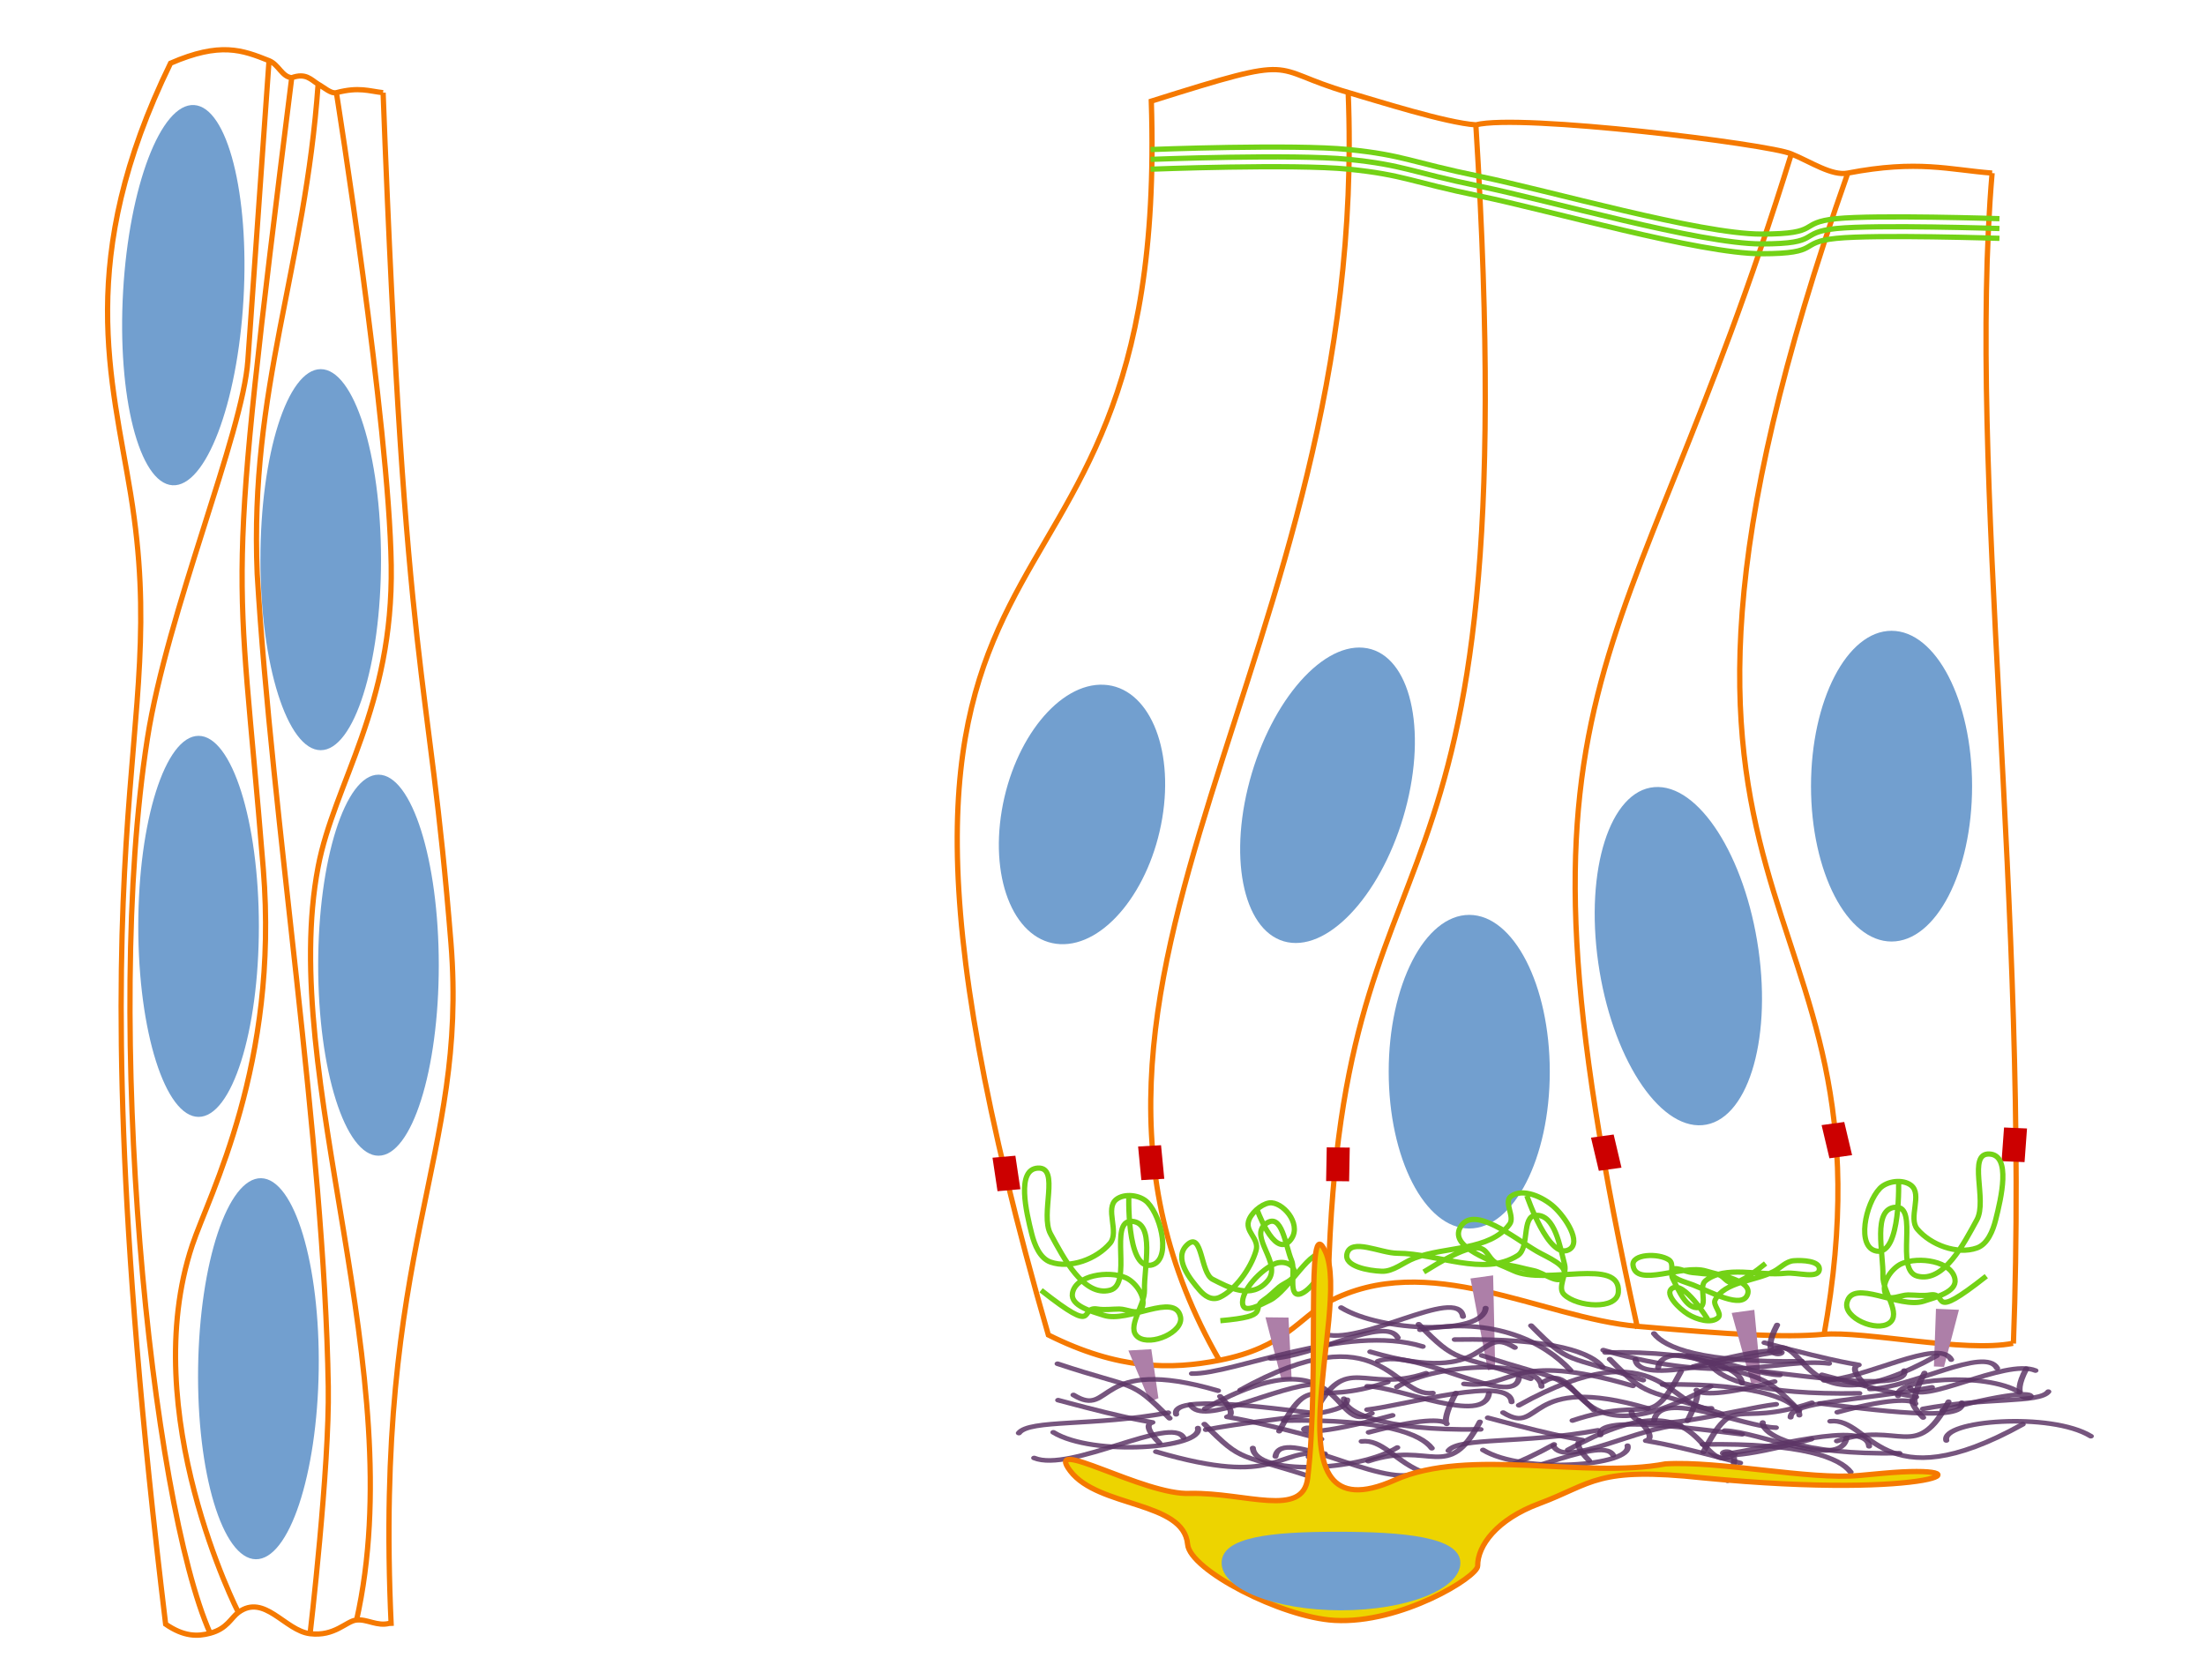 <?xml version="1.0" encoding="UTF-8" standalone="no"?>
<!-- Created with Inkscape (http://www.inkscape.org/) -->

<svg
   xmlns:dc="http://purl.org/dc/elements/1.1/"
   xmlns:cc="http://creativecommons.org/ns#"
   xmlns:rdf="http://www.w3.org/1999/02/22-rdf-syntax-ns#"
   xmlns:svg="http://www.w3.org/2000/svg"
   xmlns="http://www.w3.org/2000/svg"
   xmlns:sodipodi="http://sodipodi.sourceforge.net/DTD/sodipodi-0.dtd"
   xmlns:inkscape="http://www.inkscape.org/namespaces/inkscape"
   width="420"
   height="320"
   viewBox="0 0 111.125 84.667"
   version="1.1"
   id="svg8"
   inkscape:version="0.92.4 (5da689c313, 2019-01-14)"
   sodipodi:docname="pseudo_strat_and_basalcomplex.svg"
   inkscape:export-filename="/home/guillaume/Presentations/MontpellierSeptembre2019/images/pseudo_strat_and_basalcomplex.png"
   inkscape:export-xdpi="96"
   inkscape:export-ydpi="96">
  <defs
     id="defs2">
    <marker
       inkscape:stockid="Arrow1Sstart"
       orient="auto"
       refY="0"
       refX="0"
       id="marker5118"
       style="overflow:visible"
       inkscape:isstock="true">
      <path
         inkscape:connector-curvature="0"
         id="path5120"
         d="M 0,0 5,-5 -12.5,0 5,5 Z"
         style="fill:#404040;fill-opacity:1;fill-rule:evenodd;stroke:#404040;stroke-width:1pt;stroke-opacity:1"
         transform="matrix(0.2,0,0,0.2,1.2,0)" />
    </marker>
    <marker
       inkscape:stockid="Arrow1Sstart"
       orient="auto"
       refY="0"
       refX="0"
       id="marker5114"
       style="overflow:visible"
       inkscape:isstock="true">
      <path
         inkscape:connector-curvature="0"
         id="path5116"
         d="M 0,0 5,-5 -12.5,0 5,5 Z"
         style="fill:#404040;fill-opacity:1;fill-rule:evenodd;stroke:#404040;stroke-width:1pt;stroke-opacity:1"
         transform="matrix(0.2,0,0,0.2,1.2,0)" />
    </marker>
    <marker
       inkscape:stockid="Arrow1Mend"
       orient="auto"
       refY="0"
       refX="0"
       id="marker5108"
       style="overflow:visible"
       inkscape:isstock="true">
      <path
         inkscape:connector-curvature="0"
         id="path5110"
         d="M 0,0 5,-5 -12.5,0 5,5 Z"
         style="fill:#000000;fill-opacity:1;fill-rule:evenodd;stroke:#000000;stroke-width:1pt;stroke-opacity:1"
         transform="matrix(-0.4,0,0,-0.4,-4,0)" />
    </marker>
    <marker
       inkscape:stockid="Arrow1Mend"
       orient="auto"
       refY="0"
       refX="0"
       id="marker5088"
       style="overflow:visible"
       inkscape:isstock="true">
      <path
         inkscape:connector-curvature="0"
         id="path5090"
         d="M 0,0 5,-5 -12.5,0 5,5 Z"
         style="fill:#000000;fill-opacity:1;fill-rule:evenodd;stroke:#000000;stroke-width:1pt;stroke-opacity:1"
         transform="matrix(-0.4,0,0,-0.4,-4,0)" />
    </marker>
  </defs>
  <sodipodi:namedview
     id="base"
     pagecolor="#ffffff"
     bordercolor="#666666"
     borderopacity="1.0"
     inkscape:pageopacity="1"
     inkscape:pageshadow="2"
     inkscape:zoom="1.1852273"
     inkscape:cx="152.17168"
     inkscape:cy="292.73882"
     inkscape:document-units="mm"
     inkscape:current-layer="layer1"
     showgrid="false"
     inkscape:window-width="1920"
     inkscape:window-height="1052"
     inkscape:window-x="0"
     inkscape:window-y="0"
     inkscape:window-maximized="1"
     inkscape:snap-global="false"
     showguides="true"
     units="px"
     fit-margin-top="10"
     fit-margin-left="10"
     fit-margin-right="10"
     fit-margin-bottom="10" />
  <g
     inkscape:label="Calque 1"
     inkscape:groupmode="layer"
     id="layer1"
     transform="translate(-37.758,-60.202)">
    <ellipse
       style="opacity:1;vector-effect:none;fill:#729fcf;fill-opacity:1;stroke:none;stroke-width:0.529;stroke-linecap:butt;stroke-linejoin:miter;stroke-miterlimit:100;stroke-dasharray:none;stroke-dashoffset:0;stroke-opacity:1;marker:none;marker-start:none;marker-mid:none;marker-end:none"
       id="path857"
       cx="53.921"
       cy="88.411"
       rx="3.039"
       ry="9.603" />
    <ellipse
       ry="9.603"
       rx="3.039"
       cy="108.851"
       cx="56.832"
       id="ellipse859"
       style="opacity:1;vector-effect:none;fill:#729fcf;fill-opacity:1;stroke:none;stroke-width:0.529;stroke-linecap:butt;stroke-linejoin:miter;stroke-miterlimit:100;stroke-dasharray:none;stroke-dashoffset:0;stroke-opacity:1;marker:none;marker-start:none;marker-mid:none;marker-end:none" />
    <ellipse
       style="opacity:1;vector-effect:none;fill:#729fcf;fill-opacity:1;stroke:none;stroke-width:0.529;stroke-linecap:butt;stroke-linejoin:miter;stroke-miterlimit:100;stroke-dasharray:none;stroke-dashoffset:0;stroke-opacity:1;marker:none;marker-start:none;marker-mid:none;marker-end:none"
       id="ellipse861"
       cx="51.202"
       cy="71.997"
       rx="3.04"
       ry="9.601"
       transform="matrix(0.998,0.063,-0.057,0.998,0,0)" />
    <ellipse
       ry="9.603"
       rx="3.039"
       cy="128.349"
       cx="52.578"
       id="ellipse863"
       style="opacity:1;vector-effect:none;fill:#729fcf;fill-opacity:1;stroke:none;stroke-width:0.529;stroke-linecap:butt;stroke-linejoin:miter;stroke-miterlimit:100;stroke-dasharray:none;stroke-dashoffset:0;stroke-opacity:1;marker:none;marker-start:none;marker-mid:none;marker-end:none"
       transform="matrix(1,0.016,-0.014,1,0,0)" />
    <ellipse
       style="opacity:1;vector-effect:none;fill:#729fcf;fill-opacity:1;stroke:none;stroke-width:0.529;stroke-linecap:butt;stroke-linejoin:miter;stroke-miterlimit:100;stroke-dasharray:none;stroke-dashoffset:0;stroke-opacity:1;marker:none;marker-start:none;marker-mid:none;marker-end:none"
       id="ellipse865"
       cx="47.765"
       cy="106.894"
       rx="3.039"
       ry="9.603" />
    <path
       id="path877"
       style="fill:none;stroke:#f57900;stroke-width:0.265px;stroke-linecap:butt;stroke-linejoin:miter;stroke-opacity:1"
       d="m 57.065,64.874 c 1.14,30.338 2.281,28.584 3.421,42.876 0.863,10.816 -3.912,15.127 -3.012,34.405 M 54.711,64.874 c 0,0 2.654,16.681 2.763,23.82 0.109,7.139 -2.876,10.974 -3.684,15.198 -2.015,10.528 4.751,25.507 1.932,37.994 M 53.79,64.443 c -0.657,9.313 -3.464,15.346 -3.07,24.683 0.737,12.403 3.373,28.533 3.582,40.958 0.068,4.059 -0.921,12.503 -0.921,12.503 M 52.46,64.119 C 49.055,91.311 49.706,87.64 51.027,104 c 0.796,9.857 -2.723,16.392 -3.582,18.97 -2.812,8.442 2.326,18.505 2.326,18.505 M 51.316,63.26 50.25,78.37 c -0.261,3.702 -4.061,12.646 -5.063,19.049 -2.25,14.382 0.185,38.442 3.161,45.104 m 8.716,-77.65 c -0.697,-0.074 -1.21,-0.303 -2.354,-10e-7 -0.262,0.069 -0.606,-0.255 -0.921,-0.431 -0.358,-0.22 -0.609,-0.582 -1.33,-0.323 -0.495,-0.047 -0.654,-0.664 -1.144,-0.86 -1.349,-0.539 -2.459,-0.958 -4.963,0.129 -4.837,9.929 -2.954,15.904 -2.011,21.711 2.104,12.954 -3.3,15.103 1.764,56.966 0.919,0.634 1.611,0.629 2.243,0.457 0.864,-0.232 1.049,-0.774 1.422,-1.048 1.314,-0.967 2.348,0.919 3.61,1.071 1.243,0.15 1.818,-0.625 2.328,-0.687 0.552,-0.067 1.053,0.336 1.689,0.162"
       inkscape:connector-curvature="0"
       sodipodi:nodetypes="cscczscccsccssccssccsccscsccsssc" />
    <g
       id="g6877"
       transform="matrix(0.265,0,0,0.265,76.909,24.223)" />
    <ellipse
       ry="7.904"
       rx="4.059"
       cy="114.219"
       cx="111.803"
       id="ellipse7006"
       style="opacity:1;vector-effect:none;fill:#729fcf;fill-opacity:1;stroke:none;stroke-width:0.529;stroke-linecap:butt;stroke-linejoin:miter;stroke-miterlimit:100;stroke-dasharray:none;stroke-dashoffset:0;stroke-opacity:1;marker:none;marker-start:none;marker-mid:none;marker-end:none" />
    <ellipse
       style="opacity:1;vector-effect:none;fill:#729fcf;fill-opacity:1;stroke:none;stroke-width:0.529;stroke-linecap:butt;stroke-linejoin:miter;stroke-miterlimit:100;stroke-dasharray:none;stroke-dashoffset:0;stroke-opacity:1;marker:none;marker-start:none;marker-mid:none;marker-end:none"
       id="ellipse7008"
       cx="133.086"
       cy="99.827"
       rx="4.059"
       ry="7.831" />
    <ellipse
       ry="6.63"
       rx="4.047"
       cy="97.296"
       cx="108.547"
       id="ellipse7010"
       style="opacity:1;vector-effect:none;fill:#729fcf;fill-opacity:1;stroke:none;stroke-width:0.531;stroke-linecap:butt;stroke-linejoin:miter;stroke-miterlimit:100;stroke-dasharray:none;stroke-dashoffset:0;stroke-opacity:1;marker:none;marker-start:none;marker-mid:none;marker-end:none"
       transform="matrix(0.999,0.049,-0.166,0.986,0,0)" />
    <ellipse
       style="opacity:1;vector-effect:none;fill:#729fcf;fill-opacity:1;stroke:none;stroke-width:0.53;stroke-linecap:butt;stroke-linejoin:miter;stroke-miterlimit:100;stroke-dasharray:none;stroke-dashoffset:0;stroke-opacity:1;marker:none;marker-start:none;marker-mid:none;marker-end:none"
       id="ellipse7012"
       cx="105.969"
       cy="118.374"
       rx="4.049"
       ry="8.605"
       transform="matrix(0.997,-0.083,0.141,0.99,0,0)" />
    <ellipse
       ry="7.651"
       rx="4.031"
       cy="91.184"
       cx="126.687"
       id="ellipse7014"
       style="opacity:1;vector-effect:none;fill:#729fcf;fill-opacity:1;stroke:none;stroke-width:0.532;stroke-linecap:butt;stroke-linejoin:miter;stroke-miterlimit:100;stroke-dasharray:none;stroke-dashoffset:0;stroke-opacity:1;marker:none;marker-start:none;marker-mid:none;marker-end:none"
       transform="matrix(0.996,0.092,-0.236,0.972,0,0)" />
    <path
       sodipodi:nodetypes="cccccccccccsccscccsssc"
       inkscape:connector-curvature="0"
       d="m 138.154,68.926 c -1.276,15.053 1.897,37.18 1.074,58.994 m -8.346,-58.994 c -13.572,38.448 3.017,35.219 -1.208,58.608 M 128.036,67.96 c -8.377,27.121 -15.089,25.931 -7.746,59.209 m -8.154,-60.673 c 2.712,43.256 -7.06,33.078 -7.458,59.345 m 1.024,-60.977 c 1.151,28.272 -17.423,44.902 -6.49,63.902 M 138.154,68.926 c -2.154,-0.165 -3.738,-0.679 -7.272,-3e-6 -0.811,0.156 -1.873,-0.571 -2.846,-0.967 -1.107,-0.493 -13.671,-2.043 -15.9,-1.464 -1.53,-0.106 -4.919,-1.193 -6.434,-1.633 -4.167,-1.208 -2.184,-2.001 -9.922,0.438 0.977,30.329 -18.316,16.785 -5.189,62.188 3.533,1.769 6.191,1.755 8.621,1.276 3.322,-0.647 4.033,-2.159 5.466,-2.925 5.048,-2.696 10.764,0.79 15.612,1.215 4.775,0.419 7.372,0.576 9.334,0.404 2.121,-0.186 7.141,0.938 9.582,0.451"
       style="fill:none;stroke:#f57900;stroke-width:0.265px;stroke-linecap:butt;stroke-linejoin:miter;stroke-opacity:1"
       id="path7016" />
    <path
       style="fill:none;stroke:#73d216;stroke-width:0.265px;stroke-linecap:butt;stroke-linejoin:miter;stroke-opacity:1"
       d="m 95.746,67.739 c 0,0 7.198,-0.28 9.977,0 2.779,0.28 3.142,0.643 6.608,1.354 3.466,0.71 11.088,2.907 14.191,2.907 3.102,0 1.782,-0.574 3.788,-0.776 2.005,-0.202 8.214,0 8.214,0"
       id="path7018"
       inkscape:connector-curvature="0"
       sodipodi:nodetypes="czzzzc" />
    <rect
       style="opacity:1;vector-effect:none;fill:#cc0000;fill-opacity:1;stroke:none;stroke-width:0.53;stroke-linecap:butt;stroke-linejoin:miter;stroke-miterlimit:100;stroke-dasharray:none;stroke-dashoffset:0;stroke-opacity:1;marker:none;marker-start:none;marker-mid:none;marker-end:none"
       id="rect7022"
       width="1.157"
       height="1.707"
       x="69.41"
       y="125.979"
       transform="matrix(0.996,-0.087,0.148,0.989,0,0)" />
    <rect
       transform="matrix(0.998,-0.057,0.096,0.995,0,0)"
       y="123.363"
       x="83.439"
       height="1.702"
       width="1.158"
       id="rect7024"
       style="opacity:1;vector-effect:none;fill:#cc0000;fill-opacity:1;stroke:none;stroke-width:0.529;stroke-linecap:butt;stroke-linejoin:miter;stroke-miterlimit:100;stroke-dasharray:none;stroke-dashoffset:0;stroke-opacity:1;marker:none;marker-start:none;marker-mid:none;marker-end:none"
       inkscape:transform-center-x="0.088045913"
       inkscape:transform-center-y="0.011987796" />
    <path
       sodipodi:nodetypes="caaaaaaaaaaaaaaaaaaac"
       inkscape:connector-curvature="0"
       id="path7597"
       d="m 99.26,126.77 c 2.664,-0.234 1.478,-0.578 2.197,-1.049 0.266,-0.174 0.508,-0.429 0.762,-0.643 0.254,-0.214 0.707,-0.33 0.762,-0.643 0.087,-0.499 -0.511,-0.712 -0.942,-0.548 -0.683,0.26 -1.779,1.39 -1.651,2.065 0.088,0.465 0.896,0.015 1.367,-0.213 0.946,-0.458 2.18,-2.845 2.686,-2.2 0.31,0.394 -0.654,1.819 -1.21,1.895 -0.562,0.077 -0.166,-1.198 -0.379,-1.695 -0.316,-0.735 -0.482,-2.484 -1.311,-1.849 -0.855,0.656 0.848,1.982 0.114,2.86 -0.833,0.995 -2.024,0.319 -2.784,-0.068 -0.621,-0.316 -0.509,-2.436 -1.271,-1.748 -0.751,0.678 0.16,1.77 0.618,2.3 0.235,0.271 0.593,0.547 1.011,0.356 0.769,-0.353 1.563,-1.445 1.829,-2.35 0.189,-0.642 -0.627,-0.96 -0.339,-1.594 0.205,-0.45 0.78,-0.85 1.128,-0.818 0.693,0.065 1.574,1.204 0.905,1.923 -0.804,0.864 -1.677,-1.674 -1.677,-1.674"
       style="opacity:1;vector-effect:none;fill:none;fill-opacity:1;stroke:#73d216;stroke-width:0.265px;stroke-linecap:butt;stroke-linejoin:miter;stroke-miterlimit:4;stroke-dasharray:none;stroke-dashoffset:0;stroke-opacity:1" />
    <rect
       inkscape:transform-center-y="0.0059976156"
       inkscape:transform-center-x="0.089093947"
       style="opacity:1;vector-effect:none;fill:#cc0000;fill-opacity:1;stroke:none;stroke-width:0.529;stroke-linecap:butt;stroke-linejoin:miter;stroke-miterlimit:100;stroke-dasharray:none;stroke-dashoffset:0;stroke-opacity:1;marker:none;marker-start:none;marker-mid:none;marker-end:none"
       id="rect7026"
       width="1.16"
       height="1.699"
       x="106.842"
       y="116.857"
       transform="matrix(1,0.011,-0.019,1,0,0)" />
    <rect
       transform="matrix(0.991,-0.137,0.23,0.973,0,0)"
       y="133.209"
       x="88.094"
       height="1.718"
       width="1.152"
       id="rect7028"
       style="opacity:1;vector-effect:none;fill:#cc0000;fill-opacity:1;stroke:none;stroke-width:0.53;stroke-linecap:butt;stroke-linejoin:miter;stroke-miterlimit:100;stroke-dasharray:none;stroke-dashoffset:0;stroke-opacity:1;marker:none;marker-start:none;marker-mid:none;marker-end:none"
       inkscape:transform-center-x="0.085923756"
       inkscape:transform-center-y="0.018937234" />
    <rect
       inkscape:transform-center-y="-0.20269594"
       inkscape:transform-center-x="-0.10734646"
       style="opacity:1;vector-effect:none;fill:#cc0000;fill-opacity:1;stroke:none;stroke-width:0.53;stroke-linecap:butt;stroke-linejoin:miter;stroke-miterlimit:100;stroke-dasharray:none;stroke-dashoffset:0;stroke-opacity:1;marker:none;marker-start:none;marker-mid:none;marker-end:none"
       id="rect7030"
       width="1.152"
       height="1.718"
       x="99.596"
       y="134.179"
       transform="matrix(0.991,-0.137,0.23,0.973,0,0)" />
    <rect
       transform="matrix(0.999,0.043,-0.073,0.997,0,0)"
       y="111.043"
       x="147.009"
       height="1.701"
       width="1.159"
       id="rect7032"
       style="opacity:1;vector-effect:none;fill:#cc0000;fill-opacity:1;stroke:none;stroke-width:0.529;stroke-linecap:butt;stroke-linejoin:miter;stroke-miterlimit:100;stroke-dasharray:none;stroke-dashoffset:0;stroke-opacity:1;marker:none;marker-start:none;marker-mid:none;marker-end:none"
       inkscape:transform-center-x="-0.16591849"
       inkscape:transform-center-y="-0.17812039" />
    <path
       style="opacity:1;vector-effect:none;fill:#ad7fa8;fill-opacity:1;stroke:none;stroke-width:0.529;stroke-linecap:butt;stroke-linejoin:miter;stroke-miterlimit:100;stroke-dasharray:none;stroke-dashoffset:0;stroke-opacity:1;marker:none;marker-start:none;marker-mid:none;marker-end:none"
       inkscape:transform-center-x="0.088051679"
       inkscape:transform-center-y="0.012004225"
       d="m 94.625,128.272 1.156,-0.066 0.357,2.47 -0.432,0.176 z"
       id="rect7036"
       inkscape:connector-curvature="0"
       sodipodi:nodetypes="ccccc" />
    <path
       style="opacity:1;vector-effect:none;fill:#ad7fa8;fill-opacity:1;stroke:none;stroke-width:0.529;stroke-linecap:butt;stroke-linejoin:miter;stroke-miterlimit:100;stroke-dasharray:none;stroke-dashoffset:0;stroke-opacity:1;marker:none;marker-start:none;marker-mid:none;marker-end:none"
       inkscape:transform-center-x="0.0890866"
       inkscape:transform-center-y="0.0059774676"
       d="m 101.534,126.599 1.16,0.013 0.161,3.139 -0.512,-0.006 z"
       id="rect7038"
       inkscape:connector-curvature="0"
       sodipodi:nodetypes="ccccc" />
    <path
       style="opacity:1;vector-effect:none;fill:#ad7fa8;fill-opacity:1;stroke:none;stroke-width:0.529;stroke-linecap:butt;stroke-linejoin:miter;stroke-miterlimit:100;stroke-dasharray:none;stroke-dashoffset:0;stroke-opacity:1;marker:none;marker-start:none;marker-mid:none;marker-end:none"
       inkscape:transform-center-x="0.085933484"
       inkscape:transform-center-y="0.018937819"
       d="m 111.866,124.642 1.141,-0.157 0.105,4.701 -0.368,0.084 z"
       id="rect7040"
       inkscape:connector-curvature="0"
       sodipodi:nodetypes="ccccc" />
    <path
       style="opacity:1;vector-effect:none;fill:#ad7fa8;fill-opacity:1;stroke:none;stroke-width:0.529;stroke-linecap:butt;stroke-linejoin:miter;stroke-miterlimit:100;stroke-dasharray:none;stroke-dashoffset:0;stroke-opacity:1;marker:none;marker-start:none;marker-mid:none;marker-end:none"
       inkscape:transform-center-x="-0.10734758"
       inkscape:transform-center-y="-0.20266259"
       d="m 125.029,126.379 1.141,-0.157 0.346,3.667 -0.493,0.068 z"
       id="rect7042"
       inkscape:connector-curvature="0"
       sodipodi:nodetypes="ccccc" />
    <path
       style="opacity:1;vector-effect:none;fill:#ad7fa8;fill-opacity:1;stroke:none;stroke-width:0.529;stroke-linecap:butt;stroke-linejoin:miter;stroke-miterlimit:100;stroke-dasharray:none;stroke-dashoffset:0;stroke-opacity:1;marker:none;marker-start:none;marker-mid:none;marker-end:none"
       inkscape:transform-center-x="-0.16592526"
       inkscape:transform-center-y="-0.17813907"
       d="m 135.325,126.171 1.158,0.049 -0.752,2.878 -0.51,-0.022 z"
       id="rect7044"
       inkscape:connector-curvature="0"
       sodipodi:nodetypes="ccccc" />
    <g
       id="g7527"
       transform="matrix(1.224,0,0,0.936,-19.875,-4.706)"
       style="stroke-width:0.934">
      <path
         sodipodi:nodetypes="cc"
         inkscape:connector-curvature="0"
         id="path7199"
         d="m 111.745,143.133 c -1.021,-1.464 -3.132,-2.923 -6.188,-2.178"
         style="fill:none;stroke:#5c3566;stroke-width:0.248;stroke-linecap:round;stroke-linejoin:miter;stroke-miterlimit:4;stroke-dasharray:none;stroke-opacity:0.836" />
      <path
         sodipodi:nodetypes="cc"
         inkscape:connector-curvature="0"
         id="path7221"
         d="m 105.499,140.655 c 1.624,2.154 1.361,1.52 4.611,2.936"
         style="fill:none;stroke:#5c3566;stroke-width:0.248;stroke-linecap:round;stroke-linejoin:miter;stroke-miterlimit:4;stroke-dasharray:none;stroke-opacity:0.836" />
      <path
         sodipodi:nodetypes="cc"
         inkscape:connector-curvature="0"
         id="path7055"
         d="m 106.727,147.465 c 0.429,-0.746 3.093,-0.352 6.148,-1.097"
         style="fill:none;stroke:#5c3566;stroke-width:0.248;stroke-linecap:round;stroke-linejoin:miter;stroke-miterlimit:4;stroke-dasharray:none;stroke-opacity:0.836" />
      <path
         style="fill:none;stroke:#5c3566;stroke-width:0.248;stroke-linecap:round;stroke-linejoin:miter;stroke-miterlimit:4;stroke-dasharray:none;stroke-opacity:0.836"
         d="m 107.359,148.807 c 1.479,0.798 5.658,-2.303 6.148,-1.097"
         id="path7057"
         inkscape:connector-curvature="0"
         sodipodi:nodetypes="cc" />
      <path
         sodipodi:nodetypes="cc"
         inkscape:connector-curvature="0"
         id="path7059"
         d="m 108.148,147.426 c 1.639,1.315 6.172,0.858 5.951,-0.229"
         style="fill:none;stroke:#5c3566;stroke-width:0.248;stroke-linecap:round;stroke-linejoin:miter;stroke-miterlimit:4;stroke-dasharray:none;stroke-opacity:0.836" />
      <path
         style="fill:none;stroke:#5c3566;stroke-width:0.248;stroke-linecap:round;stroke-linejoin:miter;stroke-miterlimit:4;stroke-dasharray:none;stroke-opacity:0.836"
         d="m 108.977,145.413 c 1.639,1.315 0.833,-2.192 5.951,-0.229"
         id="path7061"
         inkscape:connector-curvature="0"
         sodipodi:nodetypes="cc" />
      <path
         sodipodi:nodetypes="cc"
         inkscape:connector-curvature="0"
         id="path7063"
         d="m 114.567,145.825 c 1.624,2.154 -2.246,0.037 4.167,2.3"
         style="fill:none;stroke:#5c3566;stroke-width:0.248;stroke-linecap:round;stroke-linejoin:miter;stroke-miterlimit:4;stroke-dasharray:none;stroke-opacity:0.836" />
      <path
         style="fill:none;stroke:#5c3566;stroke-width:0.248;stroke-linecap:round;stroke-linejoin:miter;stroke-miterlimit:4;stroke-dasharray:none;stroke-opacity:0.836"
         d="m 110.128,140.732 c 1.624,2.154 1.361,1.52 4.611,2.936"
         id="path7065"
         inkscape:connector-curvature="0"
         sodipodi:nodetypes="cc" />
      <path
         sodipodi:nodetypes="cc"
         inkscape:connector-curvature="0"
         id="path7069"
         d="m 116.281,146.098 c -1.679,0.049 -4.743,2.323 -5.234,1.116"
         style="fill:none;stroke:#5c3566;stroke-width:0.248;stroke-linecap:round;stroke-linejoin:miter;stroke-miterlimit:4;stroke-dasharray:none;stroke-opacity:0.836" />
      <path
         style="fill:none;stroke:#5c3566;stroke-width:0.248;stroke-linecap:round;stroke-linejoin:miter;stroke-miterlimit:4;stroke-dasharray:none;stroke-opacity:0.836"
         d="m 118.813,146.583 c -2.078,-0.32 -6.054,-1.049 -5.833,0.039"
         id="path7071"
         inkscape:connector-curvature="0"
         sodipodi:nodetypes="cc" />
      <path
         sodipodi:nodetypes="cc"
         inkscape:connector-curvature="0"
         id="path7073"
         d="m 122.395,142.769 c -2.077,-0.32 -4.177,1.244 -9.294,-0.72"
         style="fill:none;stroke:#5c3566;stroke-width:0.248;stroke-linecap:round;stroke-linejoin:miter;stroke-miterlimit:4;stroke-dasharray:none;stroke-opacity:0.836" />
      <path
         style="fill:none;stroke:#5c3566;stroke-width:0.248;stroke-linecap:round;stroke-linejoin:miter;stroke-miterlimit:4;stroke-dasharray:none;stroke-opacity:0.836"
         d="m 112.513,147.993 c -1.624,-2.154 2.246,-0.037 -4.167,-2.3"
         id="path7075"
         inkscape:connector-curvature="0"
         sodipodi:nodetypes="cc" />
      <path
         sodipodi:nodetypes="cc"
         inkscape:connector-curvature="0"
         id="path7077"
         d="m 112.71,145.273 c -1.624,-2.154 -1.361,-1.52 -4.611,-2.936"
         style="fill:none;stroke:#5c3566;stroke-width:0.248;stroke-linecap:round;stroke-linejoin:miter;stroke-miterlimit:4;stroke-dasharray:none;stroke-opacity:0.836" />
      <path
         style="fill:none;stroke:#5c3566;stroke-width:0.248;stroke-linecap:round;stroke-linejoin:miter;stroke-miterlimit:4;stroke-dasharray:none;stroke-opacity:0.836"
         d="m 123.283,148.618 c -0.429,-0.746 -1.932,-1.584 -6.089,-1.49"
         id="path7079"
         inkscape:connector-curvature="0"
         sodipodi:nodetypes="cc" />
      <path
         sodipodi:nodetypes="cc"
         inkscape:connector-curvature="0"
         id="path7081"
         d="m 101.518,141.142 c 1.479,0.798 5.592,-2.61 5.805,-0.901"
         style="fill:none;stroke:#5c3566;stroke-width:0.248;stroke-linecap:round;stroke-linejoin:miter;stroke-miterlimit:4;stroke-dasharray:none;stroke-opacity:0.836" />
      <path
         style="fill:none;stroke:#5c3566;stroke-width:0.248;stroke-linecap:round;stroke-linejoin:miter;stroke-miterlimit:4;stroke-dasharray:none;stroke-opacity:0.836"
         d="m 102.307,139.761 c 1.639,1.315 5.858,1.492 5.948,0.027"
         id="path7083"
         inkscape:connector-curvature="0"
         sodipodi:nodetypes="cc" />
      <path
         sodipodi:nodetypes="cc"
         inkscape:connector-curvature="0"
         id="path7085"
         d="m 118.508,147.671 c -1.639,1.315 -1.002,-4.507 -6.866,-0.247"
         style="fill:none;stroke:#5c3566;stroke-width:0.248;stroke-linecap:round;stroke-linejoin:miter;stroke-miterlimit:4;stroke-dasharray:none;stroke-opacity:0.836" />
      <path
         style="fill:none;stroke:#5c3566;stroke-width:0.248;stroke-linecap:round;stroke-linejoin:miter;stroke-miterlimit:4;stroke-dasharray:none;stroke-opacity:0.836"
         d="m 126.324,143.281 c -1.337,3.307 1.495,0.32 -3.585,2.113"
         id="path7087"
         inkscape:connector-curvature="0"
         sodipodi:nodetypes="cc" />
      <path
         sodipodi:nodetypes="cc"
         inkscape:connector-curvature="0"
         id="path7089"
         d="m 127.315,144.829 c -1.337,3.307 -2.02,0.996 -4.595,2.117"
         style="fill:none;stroke:#5c3566;stroke-width:0.248;stroke-linecap:round;stroke-linejoin:miter;stroke-miterlimit:4;stroke-dasharray:none;stroke-opacity:0.836" />
      <path
         sodipodi:nodetypes="cc"
         inkscape:connector-curvature="0"
         id="path7091"
         d="m 119.664,145.95 c -0.002,0.682 1.47,1.745 5.627,1.651"
         style="fill:none;stroke:#5c3566;stroke-width:0.248;stroke-linecap:round;stroke-linejoin:miter;stroke-miterlimit:4;stroke-dasharray:none;stroke-opacity:0.836" />
      <path
         style="fill:none;stroke:#5c3566;stroke-width:0.248;stroke-linecap:round;stroke-linejoin:miter;stroke-miterlimit:4;stroke-dasharray:none;stroke-opacity:0.836"
         d="m 118.103,146.384 c 1.33,0.038 4.796,2.1 5.01,0.392"
         id="path7093"
         inkscape:connector-curvature="0"
         sodipodi:nodetypes="cc" />
      <path
         sodipodi:nodetypes="cc"
         inkscape:connector-curvature="0"
         id="path7095"
         d="m 118.097,147.645 c 1.646,-0.253 5.858,-1.88 5.947,-0.416"
         style="fill:none;stroke:#5c3566;stroke-width:0.248;stroke-linecap:round;stroke-linejoin:miter;stroke-miterlimit:4;stroke-dasharray:none;stroke-opacity:0.836" />
      <path
         style="fill:none;stroke:#5c3566;stroke-width:0.248;stroke-linecap:round;stroke-linejoin:miter;stroke-miterlimit:4;stroke-dasharray:none;stroke-opacity:0.836"
         d="m 122.446,145.881 c 1.645,-0.253 2.059,4.421 7.923,0.162"
         id="path7097"
         inkscape:connector-curvature="0"
         sodipodi:nodetypes="cc" />
      <path
         sodipodi:nodetypes="cc"
         inkscape:connector-curvature="0"
         id="path7099"
         d="m 118.213,149.08 c 1.337,-3.307 -2.961,0.029 3.451,-2.234"
         style="fill:none;stroke:#5c3566;stroke-width:0.248;stroke-linecap:round;stroke-linejoin:miter;stroke-miterlimit:4;stroke-dasharray:none;stroke-opacity:0.836" />
      <path
         style="fill:none;stroke:#5c3566;stroke-width:0.248;stroke-linecap:round;stroke-linejoin:miter;stroke-miterlimit:4;stroke-dasharray:none;stroke-opacity:0.836"
         d="m 117.222,147.532 c 1.337,-3.307 1.216,-1.231 4.466,-2.647"
         id="path7101"
         inkscape:connector-curvature="0"
         sodipodi:nodetypes="cc" />
      <path
         style="fill:none;stroke:#5c3566;stroke-width:0.248;stroke-linecap:round;stroke-linejoin:miter;stroke-miterlimit:4;stroke-dasharray:none;stroke-opacity:0.836"
         d="m 89.036,146.516 c 0.429,-0.746 3.093,-0.352 6.148,-1.097"
         id="path7103"
         inkscape:connector-curvature="0"
         sodipodi:nodetypes="cc" />
      <path
         sodipodi:nodetypes="cc"
         inkscape:connector-curvature="0"
         id="path7105"
         d="m 89.667,147.858 c 1.479,0.798 5.658,-2.303 6.148,-1.097"
         style="fill:none;stroke:#5c3566;stroke-width:0.248;stroke-linecap:round;stroke-linejoin:miter;stroke-miterlimit:4;stroke-dasharray:none;stroke-opacity:0.836" />
      <path
         style="fill:none;stroke:#5c3566;stroke-width:0.248;stroke-linecap:round;stroke-linejoin:miter;stroke-miterlimit:4;stroke-dasharray:none;stroke-opacity:0.836"
         d="m 90.457,146.477 c 1.639,1.315 6.172,0.858 5.951,-0.229"
         id="path7107"
         inkscape:connector-curvature="0"
         sodipodi:nodetypes="cc" />
      <path
         sodipodi:nodetypes="cc"
         inkscape:connector-curvature="0"
         id="path7109"
         d="m 91.285,144.464 c 1.639,1.315 0.833,-2.192 5.951,-0.229"
         style="fill:none;stroke:#5c3566;stroke-width:0.248;stroke-linecap:round;stroke-linejoin:miter;stroke-miterlimit:4;stroke-dasharray:none;stroke-opacity:0.836" />
      <path
         style="fill:none;stroke:#5c3566;stroke-width:0.248;stroke-linecap:round;stroke-linejoin:miter;stroke-miterlimit:4;stroke-dasharray:none;stroke-opacity:0.836"
         d="m 97.322,144.542 c 1.624,2.154 -2.246,0.037 4.167,2.3"
         id="path7111"
         inkscape:connector-curvature="0"
         sodipodi:nodetypes="cc" />
      <path
         sodipodi:nodetypes="cc"
         inkscape:connector-curvature="0"
         id="path7113"
         d="m 96.678,146.034 c 1.624,2.154 1.361,1.52 4.611,2.936"
         style="fill:none;stroke:#5c3566;stroke-width:0.248;stroke-linecap:round;stroke-linejoin:miter;stroke-miterlimit:4;stroke-dasharray:none;stroke-opacity:0.836" />
      <path
         sodipodi:nodetypes="cc"
         inkscape:connector-curvature="0"
         id="path7115"
         d="m 102.556,144.723 c 0.002,0.861 -2.765,0.867 -5.82,1.612"
         style="fill:none;stroke:#5c3566;stroke-width:0.248;stroke-linecap:round;stroke-linejoin:miter;stroke-miterlimit:4;stroke-dasharray:none;stroke-opacity:0.836" />
      <path
         style="fill:none;stroke:#5c3566;stroke-width:0.248;stroke-linecap:round;stroke-linejoin:miter;stroke-miterlimit:4;stroke-dasharray:none;stroke-opacity:0.836"
         d="m 101.338,143.877 c -1.679,0.049 -4.743,2.323 -5.234,1.116"
         id="path7117"
         inkscape:connector-curvature="0"
         sodipodi:nodetypes="cc" />
      <path
         sodipodi:nodetypes="cc"
         inkscape:connector-curvature="0"
         id="path7119"
         d="m 101.345,145.467 c -2.078,-0.32 -6.054,-1.049 -5.833,0.039"
         style="fill:none;stroke:#5c3566;stroke-width:0.248;stroke-linecap:round;stroke-linejoin:miter;stroke-miterlimit:4;stroke-dasharray:none;stroke-opacity:0.836" />
      <path
         style="fill:none;stroke:#5c3566;stroke-width:0.248;stroke-linecap:round;stroke-linejoin:miter;stroke-miterlimit:4;stroke-dasharray:none;stroke-opacity:0.836"
         d="m 101.634,147.625 c -2.077,-0.32 -1.833,1.857 -6.95,-0.106"
         id="path7121"
         inkscape:connector-curvature="0"
         sodipodi:nodetypes="cc" />
      <path
         sodipodi:nodetypes="cc"
         inkscape:connector-curvature="0"
         id="path7123"
         d="m 94.822,147.045 c -1.624,-2.154 2.246,-0.037 -4.167,-2.3"
         style="fill:none;stroke:#5c3566;stroke-width:0.248;stroke-linecap:round;stroke-linejoin:miter;stroke-miterlimit:4;stroke-dasharray:none;stroke-opacity:0.836" />
      <path
         style="fill:none;stroke:#5c3566;stroke-width:0.248;stroke-linecap:round;stroke-linejoin:miter;stroke-miterlimit:4;stroke-dasharray:none;stroke-opacity:0.836"
         d="m 95.242,145.72 c -1.624,-2.154 -1.361,-1.52 -4.611,-2.936"
         id="path7125"
         inkscape:connector-curvature="0"
         sodipodi:nodetypes="cc" />
      <path
         sodipodi:nodetypes="cc"
         inkscape:connector-curvature="0"
         id="path7127"
         d="m 106.038,147.334 c -0.429,-0.746 -1.932,-1.584 -6.089,-1.49"
         style="fill:none;stroke:#5c3566;stroke-width:0.248;stroke-linecap:round;stroke-linejoin:miter;stroke-miterlimit:4;stroke-dasharray:none;stroke-opacity:0.836" />
      <path
         style="fill:none;stroke:#5c3566;stroke-width:0.248;stroke-linecap:round;stroke-linejoin:miter;stroke-miterlimit:4;stroke-dasharray:none;stroke-opacity:0.836"
         d="m 105.407,148.676 c -1.479,0.798 -5.592,-2.61 -5.805,-0.901"
         id="path7129"
         inkscape:connector-curvature="0"
         sodipodi:nodetypes="cc" />
      <path
         sodipodi:nodetypes="cc"
         inkscape:connector-curvature="0"
         id="path7131"
         d="m 104.618,147.295 c -1.639,1.315 -5.858,1.492 -5.948,0.027"
         style="fill:none;stroke:#5c3566;stroke-width:0.248;stroke-linecap:round;stroke-linejoin:miter;stroke-miterlimit:4;stroke-dasharray:none;stroke-opacity:0.836" />
      <path
         style="fill:none;stroke:#5c3566;stroke-width:0.248;stroke-linecap:round;stroke-linejoin:miter;stroke-miterlimit:4;stroke-dasharray:none;stroke-opacity:0.836"
         d="m 103.566,145.45 c -1.639,1.315 -1.002,-4.507 -6.866,-0.247"
         id="path7133"
         inkscape:connector-curvature="0"
         sodipodi:nodetypes="cc" />
      <path
         sodipodi:nodetypes="cc"
         inkscape:connector-curvature="0"
         id="path7135"
         d="m 107.027,144.365 c -1.337,3.307 1.495,0.32 -3.585,2.113"
         style="fill:none;stroke:#5c3566;stroke-width:0.248;stroke-linecap:round;stroke-linejoin:miter;stroke-miterlimit:4;stroke-dasharray:none;stroke-opacity:0.836" />
      <path
         style="fill:none;stroke:#5c3566;stroke-width:0.248;stroke-linecap:round;stroke-linejoin:miter;stroke-miterlimit:4;stroke-dasharray:none;stroke-opacity:0.836"
         d="m 108.018,145.914 c -1.337,3.307 -2.02,0.996 -4.595,2.117"
         id="path7137"
         inkscape:connector-curvature="0"
         sodipodi:nodetypes="cc" />
      <path
         style="fill:none;stroke:#5c3566;stroke-width:0.248;stroke-linecap:round;stroke-linejoin:miter;stroke-miterlimit:4;stroke-dasharray:none;stroke-opacity:0.836"
         d="m 102.419,144.666 c -0.002,0.682 1.47,1.745 5.627,1.651"
         id="path7139"
         inkscape:connector-curvature="0"
         sodipodi:nodetypes="cc" />
      <path
         sodipodi:nodetypes="cc"
         inkscape:connector-curvature="0"
         id="path7141"
         d="m 103.383,143.996 c 1.33,0.038 4.796,2.1 5.01,0.392"
         style="fill:none;stroke:#5c3566;stroke-width:0.248;stroke-linecap:round;stroke-linejoin:miter;stroke-miterlimit:4;stroke-dasharray:none;stroke-opacity:0.836" />
      <path
         style="fill:none;stroke:#5c3566;stroke-width:0.248;stroke-linecap:round;stroke-linejoin:miter;stroke-miterlimit:4;stroke-dasharray:none;stroke-opacity:0.836"
         d="m 103.378,145.256 c 1.646,-0.253 5.858,-1.88 5.947,-0.416"
         id="path7143"
         inkscape:connector-curvature="0"
         sodipodi:nodetypes="cc" />
      <path
         sodipodi:nodetypes="cc"
         inkscape:connector-curvature="0"
         id="path7145"
         d="m 103.149,146.965 c 1.645,-0.253 2.059,4.421 7.923,0.162"
         style="fill:none;stroke:#5c3566;stroke-width:0.248;stroke-linecap:round;stroke-linejoin:miter;stroke-miterlimit:4;stroke-dasharray:none;stroke-opacity:0.836" />
      <path
         style="fill:none;stroke:#5c3566;stroke-width:0.248;stroke-linecap:round;stroke-linejoin:miter;stroke-miterlimit:4;stroke-dasharray:none;stroke-opacity:0.836"
         d="m 100.968,147.797 c 1.337,-3.307 -2.961,0.029 3.451,-2.234"
         id="path7147"
         inkscape:connector-curvature="0"
         sodipodi:nodetypes="cc" />
      <path
         sodipodi:nodetypes="cc"
         inkscape:connector-curvature="0"
         id="path7149"
         d="m 99.754,146.416 c 1.337,-3.307 1.216,-1.231 4.466,-2.647"
         style="fill:none;stroke:#5c3566;stroke-width:0.248;stroke-linecap:round;stroke-linejoin:miter;stroke-miterlimit:4;stroke-dasharray:none;stroke-opacity:0.836" />
      <path
         style="fill:none;stroke:#5c3566;stroke-width:0.248;stroke-linecap:round;stroke-linejoin:miter;stroke-miterlimit:4;stroke-dasharray:none;stroke-opacity:0.836"
         d="m 131.423,144.286 c -0.36,0.632 -2.596,0.298 -5.161,0.929"
         id="path7151"
         inkscape:connector-curvature="0"
         sodipodi:nodetypes="cc" />
      <path
         sodipodi:nodetypes="cc"
         inkscape:connector-curvature="0"
         id="path7153"
         d="m 130.893,143.15 c -1.241,-0.676 -4.749,1.951 -5.161,0.929"
         style="fill:none;stroke:#5c3566;stroke-width:0.248;stroke-linecap:round;stroke-linejoin:miter;stroke-miterlimit:4;stroke-dasharray:none;stroke-opacity:0.836" />
      <path
         style="fill:none;stroke:#5c3566;stroke-width:0.248;stroke-linecap:round;stroke-linejoin:miter;stroke-miterlimit:4;stroke-dasharray:none;stroke-opacity:0.836"
         d="m 130.231,144.32 c -1.376,-1.114 -5.181,-0.727 -4.995,0.194"
         id="path7155"
         inkscape:connector-curvature="0"
         sodipodi:nodetypes="cc" />
      <path
         style="fill:none;stroke:#5c3566;stroke-width:0.248;stroke-linecap:round;stroke-linejoin:miter;stroke-miterlimit:4;stroke-dasharray:none;stroke-opacity:0.836"
         d="m 126.269,145.679 c -1.624,-2.154 2.246,-0.037 -4.167,-2.3"
         id="path7159"
         inkscape:connector-curvature="0"
         sodipodi:nodetypes="cc" />
      <path
         sodipodi:nodetypes="cc"
         inkscape:connector-curvature="0"
         id="path7161"
         d="m 121.165,145.301 c -1.624,-2.154 -1.361,-1.52 -4.611,-2.936"
         style="fill:none;stroke:#5c3566;stroke-width:0.248;stroke-linecap:round;stroke-linejoin:miter;stroke-miterlimit:4;stroke-dasharray:none;stroke-opacity:0.836" />
      <path
         sodipodi:nodetypes="cc"
         inkscape:connector-curvature="0"
         id="path7163"
         d="m 120.812,145.665 c -0.002,-0.861 2.765,-0.867 5.82,-1.612"
         style="fill:none;stroke:#5c3566;stroke-width:0.248;stroke-linecap:round;stroke-linejoin:miter;stroke-miterlimit:4;stroke-dasharray:none;stroke-opacity:0.836" />
      <path
         style="fill:none;stroke:#5c3566;stroke-width:0.248;stroke-linecap:round;stroke-linejoin:miter;stroke-miterlimit:4;stroke-dasharray:none;stroke-opacity:0.836"
         d="m 124.082,144.144 c 1.679,-0.049 4.743,-2.323 5.234,-1.116"
         id="path7165"
         inkscape:connector-curvature="0"
         sodipodi:nodetypes="cc" />
      <path
         sodipodi:nodetypes="cc"
         inkscape:connector-curvature="0"
         id="path7167"
         d="m 122.022,144.921 c 2.078,0.32 6.054,1.049 5.833,-0.039"
         style="fill:none;stroke:#5c3566;stroke-width:0.248;stroke-linecap:round;stroke-linejoin:miter;stroke-miterlimit:4;stroke-dasharray:none;stroke-opacity:0.836" />
      <path
         style="fill:none;stroke:#5c3566;stroke-width:0.248;stroke-linecap:round;stroke-linejoin:miter;stroke-miterlimit:4;stroke-dasharray:none;stroke-opacity:0.836"
         d="m 107.369,143.869 c 2.077,0.32 1.833,-1.857 6.95,0.106"
         id="path7169"
         inkscape:connector-curvature="0"
         sodipodi:nodetypes="cc" />
      <path
         style="fill:none;stroke:#5c3566;stroke-width:0.248;stroke-linecap:round;stroke-linejoin:miter;stroke-miterlimit:4;stroke-dasharray:none;stroke-opacity:0.836"
         d="m 113.366,142.538 c 1.624,2.154 1.361,1.52 4.611,2.936"
         id="path7173"
         inkscape:connector-curvature="0"
         sodipodi:nodetypes="cc" />
      <path
         sodipodi:nodetypes="cc"
         inkscape:connector-curvature="0"
         id="path7175"
         d="m 117.553,142.886 c 0.429,0.746 1.932,1.584 6.089,1.49"
         style="fill:none;stroke:#5c3566;stroke-width:0.248;stroke-linecap:round;stroke-linejoin:miter;stroke-miterlimit:4;stroke-dasharray:none;stroke-opacity:0.836" />
      <path
         style="fill:none;stroke:#5c3566;stroke-width:0.248;stroke-linecap:round;stroke-linejoin:miter;stroke-miterlimit:4;stroke-dasharray:none;stroke-opacity:0.836"
         d="m 103.82,142.65 c 1.479,-0.798 5.592,2.61 5.805,0.901"
         id="path7177"
         inkscape:connector-curvature="0"
         sodipodi:nodetypes="cc" />
      <path
         sodipodi:nodetypes="cc"
         inkscape:connector-curvature="0"
         id="path7179"
         d="m 104.609,144.031 c 1.639,-1.315 5.858,-1.492 5.948,-0.027"
         style="fill:none;stroke:#5c3566;stroke-width:0.248;stroke-linecap:round;stroke-linejoin:miter;stroke-miterlimit:4;stroke-dasharray:none;stroke-opacity:0.836" />
      <path
         style="fill:none;stroke:#5c3566;stroke-width:0.248;stroke-linecap:round;stroke-linejoin:miter;stroke-miterlimit:4;stroke-dasharray:none;stroke-opacity:0.836"
         d="m 110.647,143.755 c 1.639,-1.315 1.002,4.507 6.866,0.247"
         id="path7181"
         inkscape:connector-curvature="0"
         sodipodi:nodetypes="cc" />
      <path
         sodipodi:nodetypes="cc"
         inkscape:connector-curvature="0"
         id="path7183"
         d="m 116.564,145.855 c 1.337,-3.307 -1.495,-0.32 3.585,-2.113"
         style="fill:none;stroke:#5c3566;stroke-width:0.248;stroke-linecap:round;stroke-linejoin:miter;stroke-miterlimit:4;stroke-dasharray:none;stroke-opacity:0.836" />
      <path
         style="fill:none;stroke:#5c3566;stroke-width:0.248;stroke-linecap:round;stroke-linejoin:miter;stroke-miterlimit:4;stroke-dasharray:none;stroke-opacity:0.836"
         d="m 101.209,145.412 c 1.337,-3.307 2.02,-0.996 4.595,-2.117"
         id="path7185"
         inkscape:connector-curvature="0"
         sodipodi:nodetypes="cc" />
      <path
         style="fill:none;stroke:#5c3566;stroke-width:0.248;stroke-linecap:round;stroke-linejoin:miter;stroke-miterlimit:4;stroke-dasharray:none;stroke-opacity:0.836"
         d="m 121.172,145.554 c 0.002,-0.682 -1.47,-1.745 -5.627,-1.651"
         id="path7187"
         inkscape:connector-curvature="0"
         sodipodi:nodetypes="cc" />
      <path
         sodipodi:nodetypes="cc"
         inkscape:connector-curvature="0"
         id="path7189"
         d="m 120.207,146.225 c -1.33,-0.038 -4.796,-2.1 -5.01,-0.392"
         style="fill:none;stroke:#5c3566;stroke-width:0.248;stroke-linecap:round;stroke-linejoin:miter;stroke-miterlimit:4;stroke-dasharray:none;stroke-opacity:0.836" />
      <path
         style="fill:none;stroke:#5c3566;stroke-width:0.248;stroke-linecap:round;stroke-linejoin:miter;stroke-miterlimit:4;stroke-dasharray:none;stroke-opacity:0.836"
         d="m 120.213,144.965 c -1.646,0.253 -5.858,1.88 -5.947,0.416"
         id="path7191"
         inkscape:connector-curvature="0"
         sodipodi:nodetypes="cc" />
      <path
         sodipodi:nodetypes="cc"
         inkscape:connector-curvature="0"
         id="path7193"
         d="m 106.077,144.361 c -1.645,0.253 -2.059,-4.421 -7.923,-0.162"
         style="fill:none;stroke:#5c3566;stroke-width:0.248;stroke-linecap:round;stroke-linejoin:miter;stroke-miterlimit:4;stroke-dasharray:none;stroke-opacity:0.836" />
      <path
         style="fill:none;stroke:#5c3566;stroke-width:0.248;stroke-linecap:round;stroke-linejoin:miter;stroke-miterlimit:4;stroke-dasharray:none;stroke-opacity:0.836"
         d="m 130.515,143.055 c -1.337,3.307 2.961,-0.029 -3.451,2.234"
         id="path7195"
         inkscape:connector-curvature="0"
         sodipodi:nodetypes="cc" />
      <path
         sodipodi:nodetypes="cc"
         inkscape:connector-curvature="0"
         id="path7203"
         d="m 133.174,146.685 c -1.639,-1.315 -6.172,-0.858 -5.951,0.229"
         style="fill:none;stroke:#5c3566;stroke-width:0.248;stroke-linecap:round;stroke-linejoin:miter;stroke-miterlimit:4;stroke-dasharray:none;stroke-opacity:0.836" />
      <path
         style="fill:none;stroke:#5c3566;stroke-width:0.248;stroke-linecap:round;stroke-linejoin:miter;stroke-miterlimit:4;stroke-dasharray:none;stroke-opacity:0.836"
         d="m 109.456,141.91 c -1.639,-1.315 -0.833,2.192 -5.951,0.229"
         id="path7205"
         inkscape:connector-curvature="0"
         sodipodi:nodetypes="cc" />
      <path
         sodipodi:nodetypes="cc"
         inkscape:connector-curvature="0"
         id="path7213"
         d="m 99.404,142.498 c 1.679,-0.049 4.743,-2.323 5.233,-1.116"
         style="fill:none;stroke:#5c3566;stroke-width:0.248;stroke-linecap:round;stroke-linejoin:miter;stroke-miterlimit:4;stroke-dasharray:none;stroke-opacity:0.836" />
      <path
         style="fill:none;stroke:#5c3566;stroke-width:0.248;stroke-linecap:round;stroke-linejoin:miter;stroke-miterlimit:4;stroke-dasharray:none;stroke-opacity:0.836"
         d="m 96.161,143.314 c 1.691,0.049 6.355,-2.73 9.503,-1.459"
         id="path7215"
         inkscape:connector-curvature="0"
         sodipodi:nodetypes="cc" />
      <path
         style="fill:none;stroke:#5c3566;stroke-width:0.248;stroke-linecap:round;stroke-linejoin:miter;stroke-miterlimit:4;stroke-dasharray:none;stroke-opacity:0.836"
         d="m 113.073,142.971 c -0.429,-0.746 -1.932,-1.584 -6.089,-1.49"
         id="path7223"
         inkscape:connector-curvature="0"
         sodipodi:nodetypes="cc" />
      <path
         style="fill:none;stroke:#5c3566;stroke-width:0.248;stroke-linecap:round;stroke-linejoin:miter;stroke-miterlimit:4;stroke-dasharray:none;stroke-opacity:0.836"
         d="m 117.547,145.182 c -1.645,0.253 -2.059,-4.421 -7.923,-0.162"
         id="path7241"
         inkscape:connector-curvature="0"
         sodipodi:nodetypes="cc" />
      <path
         style="fill:none;stroke:#5c3566;stroke-width:0.248;stroke-linecap:round;stroke-linejoin:miter;stroke-miterlimit:4;stroke-dasharray:none;stroke-opacity:0.836"
         d="m 116.299,143.194 c -1.337,3.307 -1.216,1.231 -4.466,2.647"
         id="path7245"
         inkscape:connector-curvature="0"
         sodipodi:nodetypes="cc" />
      <path
         style="fill:none;stroke:#5c3566;stroke-width:0.248;stroke-linecap:round;stroke-linejoin:miter;stroke-miterlimit:4;stroke-dasharray:none;stroke-opacity:0.836"
         d="m 123.904,143.95 c -1.624,-2.154 2.246,-0.037 -4.167,-2.3"
         id="path7532"
         inkscape:connector-curvature="0"
         sodipodi:nodetypes="cc" />
      <path
         style="fill:none;stroke:#5c3566;stroke-width:0.248;stroke-linecap:round;stroke-linejoin:miter;stroke-miterlimit:4;stroke-dasharray:none;stroke-opacity:0.836"
         d="m 122.189,143.678 c 1.679,-0.049 4.743,-2.323 5.234,-1.116"
         id="path7534"
         inkscape:connector-curvature="0"
         sodipodi:nodetypes="cc" />
      <path
         sodipodi:nodetypes="cc"
         inkscape:connector-curvature="0"
         id="path7536"
         d="m 119.657,143.192 c 2.078,0.32 6.054,1.049 5.833,-0.039"
         style="fill:none;stroke:#5c3566;stroke-width:0.248;stroke-linecap:round;stroke-linejoin:miter;stroke-miterlimit:4;stroke-dasharray:none;stroke-opacity:0.836" />
      <path
         sodipodi:nodetypes="cc"
         inkscape:connector-curvature="0"
         id="path7538"
         d="m 115.187,141.158 c 0.429,0.746 1.932,1.584 6.089,1.49"
         style="fill:none;stroke:#5c3566;stroke-width:0.248;stroke-linecap:round;stroke-linejoin:miter;stroke-miterlimit:4;stroke-dasharray:none;stroke-opacity:0.836" />
      <path
         style="fill:none;stroke:#5c3566;stroke-width:0.248;stroke-linecap:round;stroke-linejoin:miter;stroke-miterlimit:4;stroke-dasharray:none;stroke-opacity:0.836"
         d="m 119.962,142.105 c 1.639,-1.315 1.002,4.507 6.866,0.247"
         id="path7540"
         inkscape:connector-curvature="0"
         sodipodi:nodetypes="cc" />
      <path
         style="fill:none;stroke:#5c3566;stroke-width:0.248;stroke-linecap:round;stroke-linejoin:miter;stroke-miterlimit:4;stroke-dasharray:none;stroke-opacity:0.836"
         d="m 118.807,143.826 c 0.002,-0.682 -1.47,-1.745 -5.627,-1.651"
         id="path7542"
         inkscape:connector-curvature="0"
         sodipodi:nodetypes="cc" />
      <path
         sodipodi:nodetypes="cc"
         inkscape:connector-curvature="0"
         id="path7544"
         d="m 120.367,143.391 c -1.33,-0.038 -4.796,-2.1 -5.01,-0.392"
         style="fill:none;stroke:#5c3566;stroke-width:0.248;stroke-linecap:round;stroke-linejoin:miter;stroke-miterlimit:4;stroke-dasharray:none;stroke-opacity:0.836" />
      <path
         style="fill:none;stroke:#5c3566;stroke-width:0.248;stroke-linecap:round;stroke-linejoin:miter;stroke-miterlimit:4;stroke-dasharray:none;stroke-opacity:0.836"
         d="m 120.373,142.131 c -1.646,0.253 -5.858,1.88 -5.947,0.416"
         id="path7546"
         inkscape:connector-curvature="0"
         sodipodi:nodetypes="cc" />
      <path
         style="fill:none;stroke:#5c3566;stroke-width:0.248;stroke-linecap:round;stroke-linejoin:miter;stroke-miterlimit:4;stroke-dasharray:none;stroke-opacity:0.836"
         d="m 120.257,140.696 c -1.337,3.307 2.961,-0.029 -3.451,2.234"
         id="path7548"
         inkscape:connector-curvature="0"
         sodipodi:nodetypes="cc" />
    </g>
    <path
       style="opacity:1;vector-effect:none;fill:#edd400;fill-opacity:1;stroke:#f57900;stroke-width:0.265px;stroke-linecap:butt;stroke-linejoin:miter;stroke-miterlimit:4;stroke-dasharray:none;stroke-dashoffset:0;stroke-opacity:1;marker:none;marker-start:none;marker-mid:none;marker-end:none"
       d="m 131.46,134.571 c -2.539,0.232 -7.038,-0.749 -9.771,-0.584 -4.014,0.768 -9.92,-0.85 -13.633,0.812 -6.724,3.008 -2.155,-8.572 -3.501,-11.507 -1.039,-2.264 -0.264,6.09 -0.893,11.409 -0.239,2.022 -3.135,0.727 -5.909,0.773 -2.315,0.131 -7.451,-2.967 -6.056,-1.129 1.415,1.864 5.721,1.5 5.914,3.7 0.113,1.292 4.719,3.679 7.409,3.829 3.328,0.186 7.214,-2.19 7.208,-2.746 -0.01,-1.009 0.954,-2.341 3.101,-3.14 2.719,-1.012 2.866,-1.875 8.265,-1.296 11.807,1.145 14.689,-0.745 9.04,-0.229 z"
       id="ellipse7558"
       inkscape:connector-curvature="0"
       sodipodi:nodetypes="scssscssssscss" />
    <path
       sodipodi:nodetypes="czzzzc"
       inkscape:connector-curvature="0"
       id="path7552"
       d="m 95.746,68.235 c 0,0 7.198,-0.28 9.977,0 2.779,0.28 3.142,0.643 6.608,1.354 3.466,0.71 11.088,2.907 14.191,2.907 3.102,0 1.782,-0.574 3.788,-0.776 2.005,-0.202 8.214,0 8.214,0"
       style="fill:none;stroke:#73d216;stroke-width:0.265px;stroke-linecap:butt;stroke-linejoin:miter;stroke-opacity:1" />
    <path
       style="fill:none;stroke:#73d216;stroke-width:0.265px;stroke-linecap:butt;stroke-linejoin:miter;stroke-opacity:1"
       d="m 95.746,68.73 c 0,0 7.198,-0.28 9.977,0 2.779,0.28 3.142,0.643 6.608,1.354 3.466,0.71 11.088,2.907 14.191,2.907 3.102,0 1.782,-0.574 3.788,-0.776 2.005,-0.202 8.214,0 8.214,0"
       id="path7554"
       inkscape:connector-curvature="0"
       sodipodi:nodetypes="czzzzc" />
    <path
       style="opacity:1;vector-effect:none;fill:#729fcf;fill-opacity:1;stroke:none;stroke-width:0.529;stroke-linecap:butt;stroke-linejoin:miter;stroke-miterlimit:100;stroke-dasharray:none;stroke-dashoffset:0;stroke-opacity:1;marker:none;marker-start:none;marker-mid:none;marker-end:none"
       d="m 105.34,141.367 c -3.323,0 -6.016,-1.069 -6.016,-2.389 7e-6,-1.319 2.501,-1.57 5.823,-1.57 3.323,0 6.209,0.251 6.209,1.57 0,1.319 -2.694,2.389 -6.016,2.389 z"
       id="ellipse7556"
       inkscape:connector-curvature="0"
       sodipodi:nodetypes="scscs" />
    <path
       style="opacity:1;vector-effect:none;fill:none;fill-opacity:1;stroke:#73d216;stroke-width:0.265px;stroke-linecap:butt;stroke-linejoin:miter;stroke-miterlimit:4;stroke-dasharray:none;stroke-dashoffset:0;stroke-opacity:1"
       d="m 90.226,125.235 c 2.999,2.368 1.856,0.787 2.841,0.947 0.364,0.059 0.737,0 1.105,0 0.368,0 0.911,0.313 1.105,0 0.309,-0.5 -0.25,-1.344 -0.789,-1.579 -0.855,-0.372 -2.533,-0.131 -2.683,0.789 -0.104,0.634 0.968,0.906 1.579,1.105 1.226,0.4 3.593,-1.181 3.867,0.079 0.168,0.77 -1.493,1.489 -2.131,1.026 -0.645,-0.467 0.335,-1.572 0.316,-2.368 -0.028,-1.176 0.543,-3.397 -0.631,-3.473 -1.212,-0.078 0.071,3.17 -1.105,3.473 -1.334,0.344 -2.339,-1.633 -2.999,-2.841 -0.54,-0.987 0.492,-3.367 -0.631,-3.315 -1.109,0.052 -0.587,2.238 -0.316,3.315 0.139,0.552 0.41,1.232 0.947,1.421 0.989,0.348 2.321,-0.148 2.999,-0.947 0.481,-0.567 -0.27,-1.751 0.316,-2.21 0.416,-0.326 1.214,-0.225 1.579,0.158 0.726,0.763 1.196,2.976 0.158,3.157 -1.246,0.217 -1.105,-3.631 -1.105,-3.631"
       id="path7581"
       inkscape:connector-curvature="0"
       sodipodi:nodetypes="caaaaaaaaaaaaaaaaaaac" />
    <path
       style="opacity:1;vector-effect:none;fill:none;fill-opacity:1;stroke:#73d216;stroke-width:0.265px;stroke-linecap:butt;stroke-linejoin:miter;stroke-miterlimit:4;stroke-dasharray:none;stroke-dashoffset:0;stroke-opacity:1"
       d="m 109.513,124.313 c 3.946,-2.47 2.682,-0.432 4.029,-0.362 0.512,0.027 1.005,0.197 1.508,0.295 0.503,0.099 1.274,0.751 1.508,0.295 0.281,-0.548 -0.813,-0.956 -1.344,-1.267 -1.166,-0.68 -3.234,-2.391 -3.87,-1.199 -0.542,1.015 1.642,1.679 2.682,2.171 1.628,0.769 5.435,-0.708 5.291,1.087 -0.073,0.909 -2.082,0.754 -2.735,0.116 -0.357,-0.349 0.155,-1.015 0.03,-1.499 -0.241,-0.93 -0.49,-2.54 -1.45,-2.491 -0.741,0.037 -0.293,1.631 -0.92,2.027 -1.709,1.078 -4.04,-0.111 -6.06,-0.116 -0.847,-0.002 -2.353,-0.79 -2.542,0.036 -0.145,0.635 1.098,0.846 1.749,0.872 0.594,0.024 1.099,-0.454 1.655,-0.664 1.587,-0.602 3.79,-0.345 4.796,-1.712 0.276,-0.374 -0.314,-1.113 0.057,-1.393 0.597,-0.45 1.627,0.025 2.181,0.528 0.563,0.511 1.417,1.79 0.75,2.153 -1.011,0.55 -2.123,-2.723 -2.123,-2.723"
       id="path7599"
       inkscape:connector-curvature="0"
       sodipodi:nodetypes="caaaaaaaaaaaaaaaaaaac" />
    <path
       sodipodi:nodetypes="caaaaaaaaaaaaaaaaaaac"
       inkscape:connector-curvature="0"
       id="path7601"
       d="m 126.738,123.885 c -2.282,1.851 -1.727,0.474 -2.635,0.531 -0.345,0.022 -0.698,-0.048 -1.047,-0.072 -0.349,-0.024 -0.956,-0.376 -1.047,-0.072 -0.11,0.366 0.677,0.54 1.075,0.696 0.874,0.34 2.494,1.26 2.75,0.463 0.218,-0.679 -1.333,-0.933 -2.095,-1.164 -1.194,-0.361 -3.524,0.855 -3.681,-0.285 -0.08,-0.578 1.282,-0.631 1.807,-0.279 0.288,0.193 0.04,0.65 0.192,0.945 0.292,0.567 0.686,1.561 1.319,1.458 0.489,-0.079 -0.036,-1.048 0.327,-1.344 0.987,-0.807 2.709,-0.235 4.057,-0.384 0.565,-0.063 1.681,0.32 1.689,-0.214 0.006,-0.411 -0.852,-0.45 -1.29,-0.417 -0.399,0.03 -0.669,0.368 -1.009,0.543 -0.973,0.498 -2.478,0.502 -2.956,1.438 -0.131,0.256 0.367,0.677 0.159,0.881 -0.334,0.328 -1.088,0.107 -1.529,-0.168 -0.448,-0.279 -1.198,-1.019 -0.804,-1.298 0.596,-0.422 1.8,1.553 1.8,1.553"
       style="opacity:1;vector-effect:none;fill:none;fill-opacity:1;stroke:#73d216;stroke-width:0.265px;stroke-linecap:butt;stroke-linejoin:miter;stroke-miterlimit:4;stroke-dasharray:none;stroke-dashoffset:0;stroke-opacity:1" />
    <path
       sodipodi:nodetypes="caaaaaaaaaaaaaaaaaaac"
       inkscape:connector-curvature="0"
       id="path7603"
       d="m 137.862,124.525 c -2.999,2.368 -1.856,0.787 -2.841,0.947 -0.364,0.059 -0.737,0 -1.105,0 -0.368,0 -0.911,0.313 -1.105,0 -0.309,-0.5 0.25,-1.344 0.789,-1.579 0.855,-0.372 2.533,-0.131 2.683,0.789 0.104,0.634 -0.968,0.906 -1.579,1.105 -1.226,0.4 -3.593,-1.181 -3.867,0.079 -0.168,0.77 1.493,1.489 2.131,1.026 0.645,-0.467 -0.335,-1.572 -0.316,-2.368 0.028,-1.176 -0.543,-3.397 0.631,-3.473 1.212,-0.078 -0.071,3.17 1.105,3.473 1.334,0.344 2.339,-1.633 2.999,-2.841 0.54,-0.987 -0.492,-3.367 0.631,-3.315 1.109,0.052 0.587,2.238 0.316,3.315 -0.139,0.552 -0.41,1.232 -0.947,1.421 -0.989,0.348 -2.321,-0.148 -2.999,-0.947 -0.481,-0.567 0.27,-1.751 -0.316,-2.21 -0.416,-0.326 -1.214,-0.225 -1.579,0.158 -0.726,0.763 -1.196,2.976 -0.158,3.157 1.246,0.217 1.105,-3.631 1.105,-3.631"
       style="opacity:1;vector-effect:none;fill:none;fill-opacity:1;stroke:#73d216;stroke-width:0.265px;stroke-linecap:butt;stroke-linejoin:miter;stroke-miterlimit:4;stroke-dasharray:none;stroke-dashoffset:0;stroke-opacity:1" />
  </g>
</svg>
